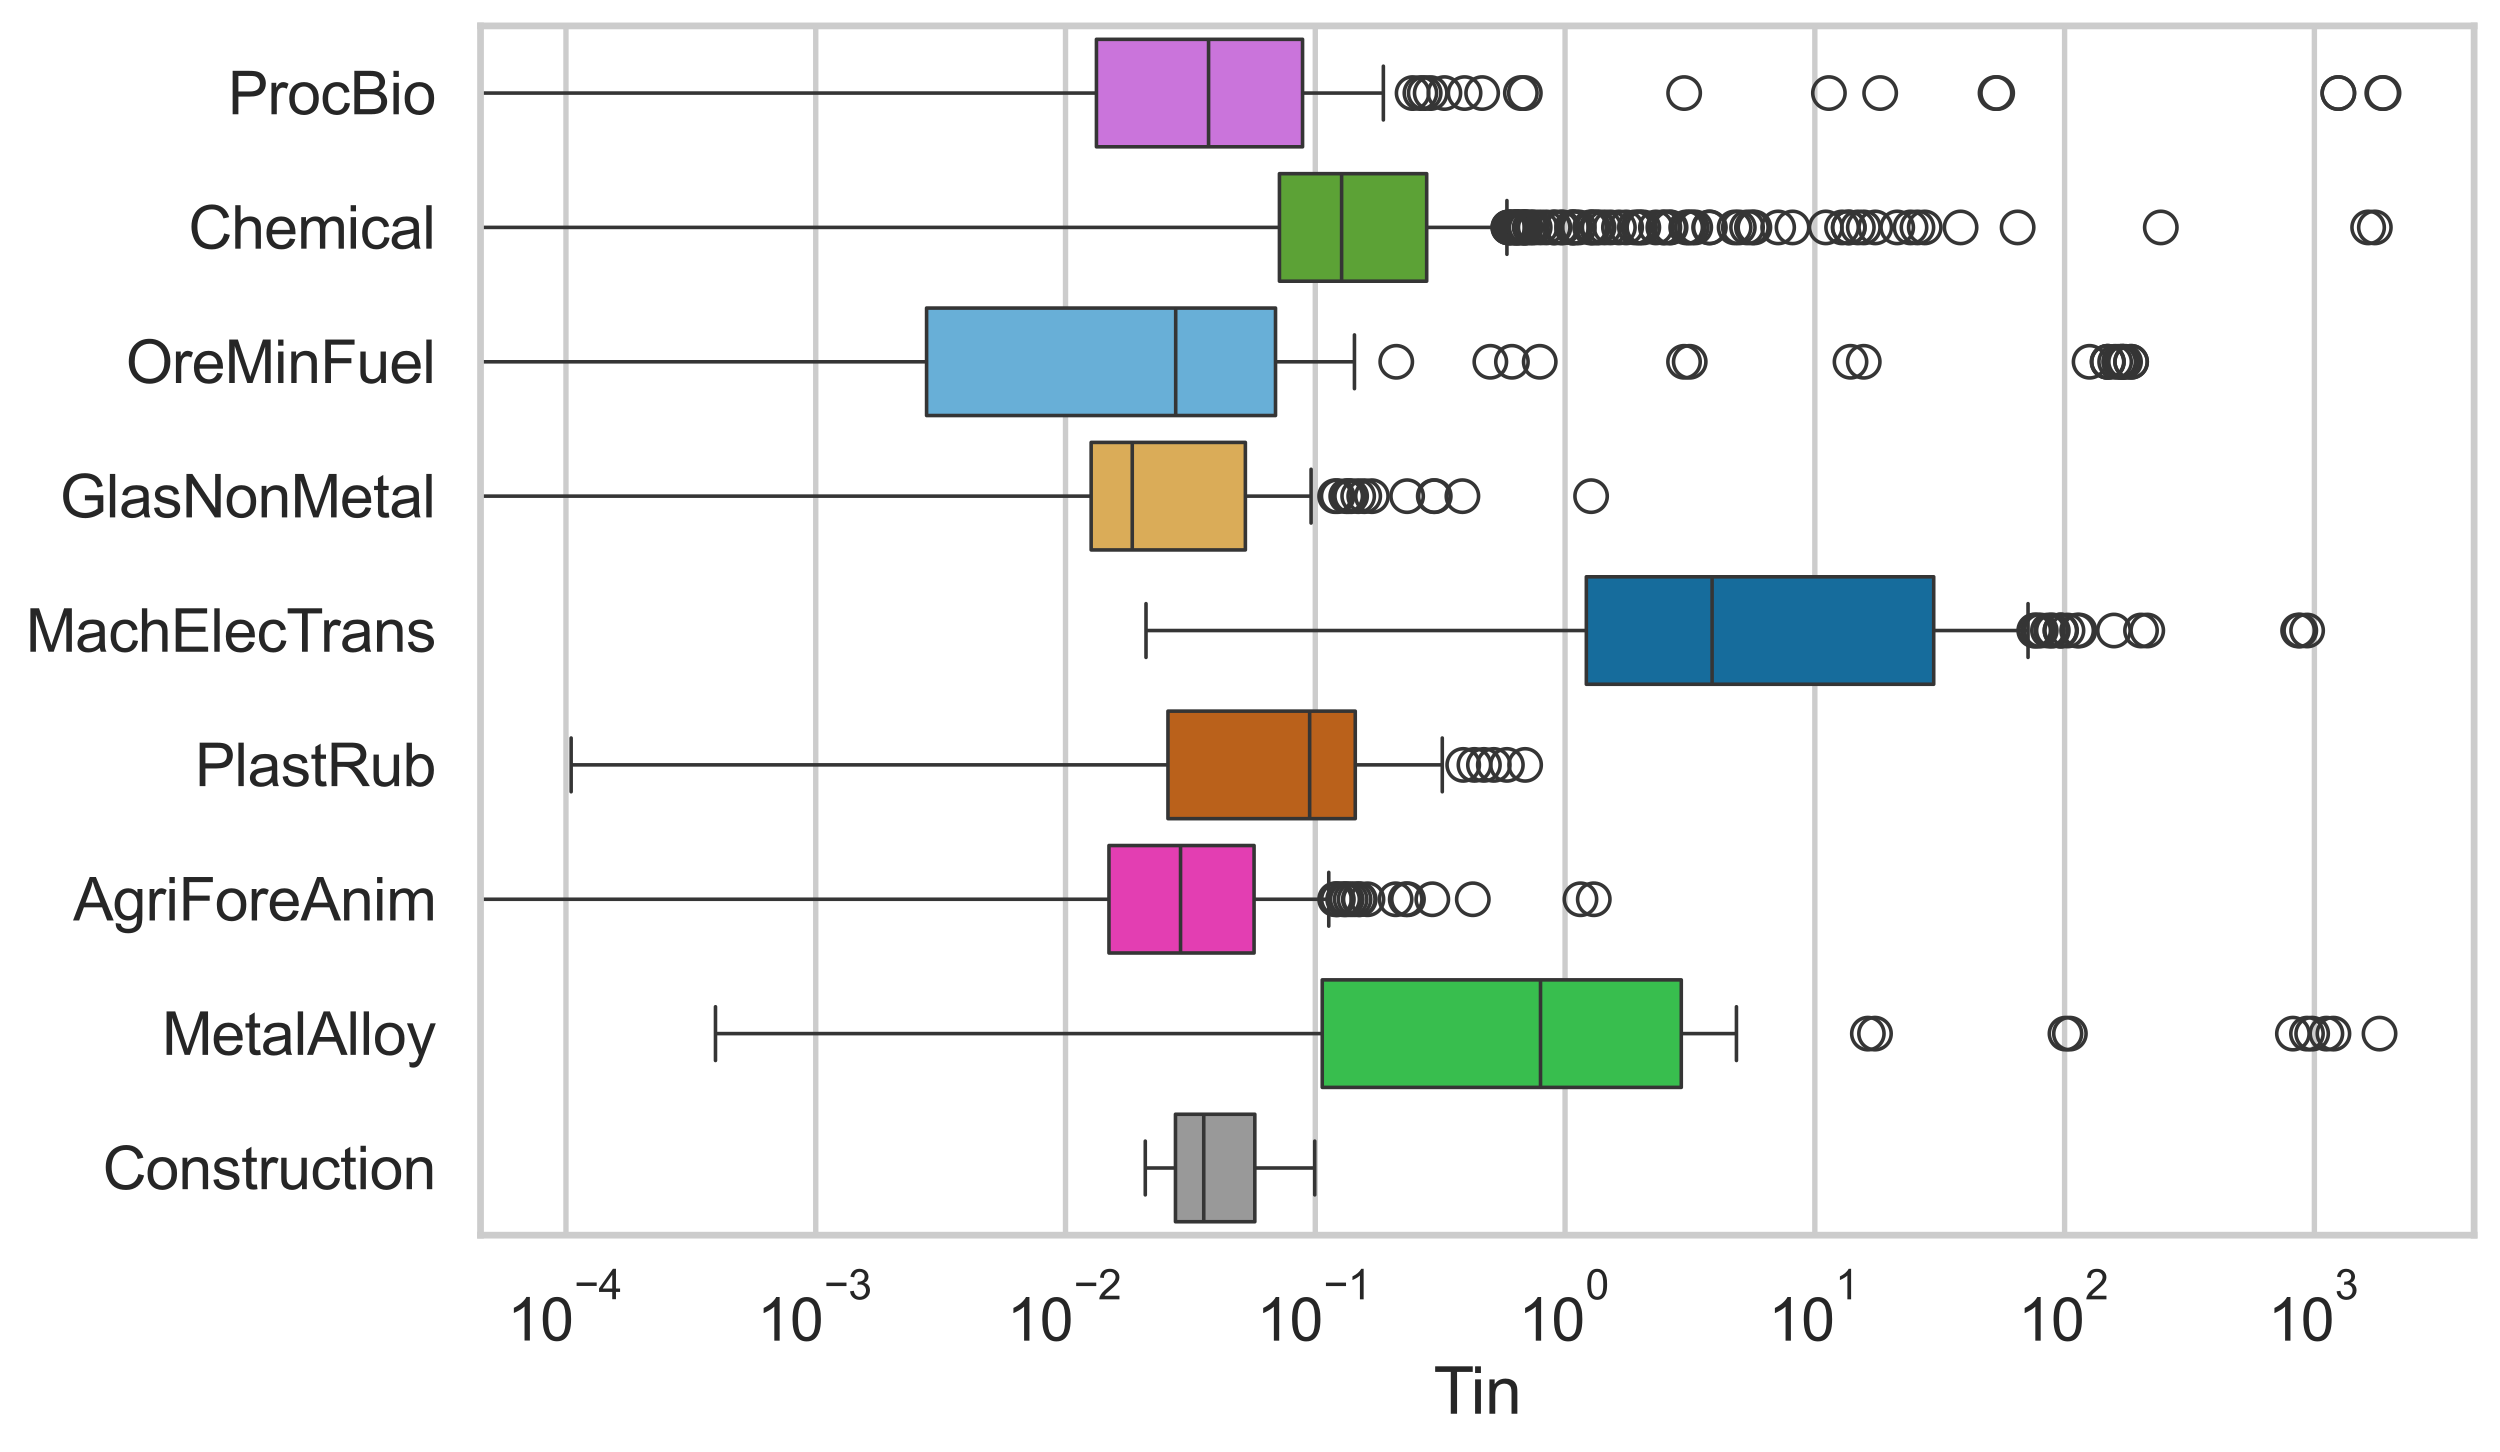 <?xml version="1.0" encoding="utf-8" standalone="no"?>
<!DOCTYPE svg PUBLIC "-//W3C//DTD SVG 1.1//EN"
  "http://www.w3.org/Graphics/SVG/1.1/DTD/svg11.dtd">
<svg xmlns:xlink="http://www.w3.org/1999/xlink" width="695.577pt" height="404.121pt" viewBox="0 0 695.577 404.121" xmlns="http://www.w3.org/2000/svg" version="1.1">
 <defs>
  <style type="text/css">*{stroke-linejoin: round; stroke-linecap: butt}</style>
 </defs>
 <g id="figure_1">
  <g id="patch_1">
   <path d="M 0 404.121 
L 695.577 404.121 
L 695.577 0 
L 0 0 
z
" style="fill: #ffffff"/>
  </g>
  <g id="axes_1">
   <g id="patch_2">
    <path d="M 133.697 343.665 
L 688.377 343.665 
L 688.377 7.2 
L 133.697 7.2 
z
" style="fill: #ffffff"/>
   </g>
   <g id="matplotlib.axis_1">
    <g id="xtick_1">
     <g id="line2d_1">
      <path d="M 157.468 343.665 
L 157.468 7.2 
" clip-path="url(#p7ad194fe7e)" style="fill: none; stroke: #cccccc; stroke-width: 1.5; stroke-linecap: round"/>
     </g>
     <g id="text_1">
      <!-- $\mathdefault{10^{-4}}$ -->
      <g style="fill: #262626" transform="translate(141.133 373.015) scale(0.165 -0.165)">
       <defs>
        <path id="ArialMT-31" d="M 2384 0 
L 1822 0 
L 1822 3584 
Q 1619 3391 1289 3197 
Q 959 3003 697 2906 
L 697 3450 
Q 1169 3672 1522 3987 
Q 1875 4303 2022 4600 
L 2384 4600 
L 2384 0 
z
" transform="scale(0.016)"/>
        <path id="ArialMT-30" d="M 266 2259 
Q 266 3072 433 3567 
Q 600 4063 929 4331 
Q 1259 4600 1759 4600 
Q 2128 4600 2406 4451 
Q 2684 4303 2865 4023 
Q 3047 3744 3150 3342 
Q 3253 2941 3253 2259 
Q 3253 1453 3087 958 
Q 2922 463 2592 192 
Q 2263 -78 1759 -78 
Q 1097 -78 719 397 
Q 266 969 266 2259 
z
M 844 2259 
Q 844 1131 1108 757 
Q 1372 384 1759 384 
Q 2147 384 2411 759 
Q 2675 1134 2675 2259 
Q 2675 3391 2411 3762 
Q 2147 4134 1753 4134 
Q 1366 4134 1134 3806 
Q 844 3388 844 2259 
z
" transform="scale(0.016)"/>
        <path id="ArialMT-2212" d="M 3381 1997 
L 356 1997 
L 356 2522 
L 3381 2522 
L 3381 1997 
z
" transform="scale(0.016)"/>
        <path id="ArialMT-34" d="M 2069 0 
L 2069 1097 
L 81 1097 
L 81 1613 
L 2172 4581 
L 2631 4581 
L 2631 1613 
L 3250 1613 
L 3250 1097 
L 2631 1097 
L 2631 0 
L 2069 0 
z
M 2069 1613 
L 2069 3678 
L 634 1613 
L 2069 1613 
z
" transform="scale(0.016)"/>
       </defs>
       <use xlink:href="#ArialMT-31" transform="translate(0 0.202)"/>
       <use xlink:href="#ArialMT-30" transform="translate(55.615 0.202)"/>
       <use xlink:href="#ArialMT-2212" transform="translate(112.973 69.895) scale(0.7)"/>
       <use xlink:href="#ArialMT-34" transform="translate(153.852 69.895) scale(0.7)"/>
      </g>
     </g>
    </g>
    <g id="xtick_2">
     <g id="line2d_2">
      <path d="M 226.963 343.665 
L 226.963 7.2 
" clip-path="url(#p7ad194fe7e)" style="fill: none; stroke: #cccccc; stroke-width: 1.5; stroke-linecap: round"/>
     </g>
     <g id="text_2">
      <!-- $\mathdefault{10^{-3}}$ -->
      <g style="fill: #262626" transform="translate(210.628 373.18) scale(0.165 -0.165)">
       <defs>
        <path id="ArialMT-33" d="M 269 1209 
L 831 1284 
Q 928 806 1161 595 
Q 1394 384 1728 384 
Q 2125 384 2398 659 
Q 2672 934 2672 1341 
Q 2672 1728 2419 1979 
Q 2166 2231 1775 2231 
Q 1616 2231 1378 2169 
L 1441 2663 
Q 1497 2656 1531 2656 
Q 1891 2656 2178 2843 
Q 2466 3031 2466 3422 
Q 2466 3731 2256 3934 
Q 2047 4138 1716 4138 
Q 1388 4138 1169 3931 
Q 950 3725 888 3313 
L 325 3413 
Q 428 3978 793 4289 
Q 1159 4600 1703 4600 
Q 2078 4600 2393 4439 
Q 2709 4278 2876 4000 
Q 3044 3722 3044 3409 
Q 3044 3113 2884 2869 
Q 2725 2625 2413 2481 
Q 2819 2388 3044 2092 
Q 3269 1797 3269 1353 
Q 3269 753 2831 336 
Q 2394 -81 1725 -81 
Q 1122 -81 723 278 
Q 325 638 269 1209 
z
" transform="scale(0.016)"/>
       </defs>
       <use xlink:href="#ArialMT-31" transform="translate(0 0.994)"/>
       <use xlink:href="#ArialMT-30" transform="translate(55.615 0.994)"/>
       <use xlink:href="#ArialMT-2212" transform="translate(112.973 70.688) scale(0.7)"/>
       <use xlink:href="#ArialMT-33" transform="translate(153.852 70.688) scale(0.7)"/>
      </g>
     </g>
    </g>
    <g id="xtick_3">
     <g id="line2d_3">
      <path d="M 296.458 343.665 
L 296.458 7.2 
" clip-path="url(#p7ad194fe7e)" style="fill: none; stroke: #cccccc; stroke-width: 1.5; stroke-linecap: round"/>
     </g>
     <g id="text_3">
      <!-- $\mathdefault{10^{-2}}$ -->
      <g style="fill: #262626" transform="translate(280.123 373.18) scale(0.165 -0.165)">
       <defs>
        <path id="ArialMT-32" d="M 3222 541 
L 3222 0 
L 194 0 
Q 188 203 259 391 
Q 375 700 629 1000 
Q 884 1300 1366 1694 
Q 2113 2306 2375 2664 
Q 2638 3022 2638 3341 
Q 2638 3675 2398 3904 
Q 2159 4134 1775 4134 
Q 1369 4134 1125 3890 
Q 881 3647 878 3216 
L 300 3275 
Q 359 3922 746 4261 
Q 1134 4600 1788 4600 
Q 2447 4600 2831 4234 
Q 3216 3869 3216 3328 
Q 3216 3053 3103 2787 
Q 2991 2522 2730 2228 
Q 2469 1934 1863 1422 
Q 1356 997 1212 845 
Q 1069 694 975 541 
L 3222 541 
z
" transform="scale(0.016)"/>
       </defs>
       <use xlink:href="#ArialMT-31" transform="translate(0 0.994)"/>
       <use xlink:href="#ArialMT-30" transform="translate(55.615 0.994)"/>
       <use xlink:href="#ArialMT-2212" transform="translate(112.973 70.688) scale(0.7)"/>
       <use xlink:href="#ArialMT-32" transform="translate(153.852 70.688) scale(0.7)"/>
      </g>
     </g>
    </g>
    <g id="xtick_4">
     <g id="line2d_4">
      <path d="M 365.952 343.665 
L 365.952 7.2 
" clip-path="url(#p7ad194fe7e)" style="fill: none; stroke: #cccccc; stroke-width: 1.5; stroke-linecap: round"/>
     </g>
     <g id="text_4">
      <!-- $\mathdefault{10^{-1}}$ -->
      <g style="fill: #262626" transform="translate(349.617 373.18) scale(0.165 -0.165)">
       <use xlink:href="#ArialMT-31" transform="translate(0 0.994)"/>
       <use xlink:href="#ArialMT-30" transform="translate(55.615 0.994)"/>
       <use xlink:href="#ArialMT-2212" transform="translate(112.973 70.688) scale(0.7)"/>
       <use xlink:href="#ArialMT-31" transform="translate(153.852 70.688) scale(0.7)"/>
      </g>
     </g>
    </g>
    <g id="xtick_5">
     <g id="line2d_5">
      <path d="M 435.447 343.665 
L 435.447 7.2 
" clip-path="url(#p7ad194fe7e)" style="fill: none; stroke: #cccccc; stroke-width: 1.5; stroke-linecap: round"/>
     </g>
     <g id="text_5">
      <!-- $\mathdefault{10^{0}}$ -->
      <g style="fill: #262626" transform="translate(422.494 373.18) scale(0.165 -0.165)">
       <use xlink:href="#ArialMT-31" transform="translate(0 0.994)"/>
       <use xlink:href="#ArialMT-30" transform="translate(55.615 0.994)"/>
       <use xlink:href="#ArialMT-30" transform="translate(112.973 70.688) scale(0.7)"/>
      </g>
     </g>
    </g>
    <g id="xtick_6">
     <g id="line2d_6">
      <path d="M 504.942 343.665 
L 504.942 7.2 
" clip-path="url(#p7ad194fe7e)" style="fill: none; stroke: #cccccc; stroke-width: 1.5; stroke-linecap: round"/>
     </g>
     <g id="text_6">
      <!-- $\mathdefault{10^{1}}$ -->
      <g style="fill: #262626" transform="translate(491.989 373.18) scale(0.165 -0.165)">
       <use xlink:href="#ArialMT-31" transform="translate(0 0.994)"/>
       <use xlink:href="#ArialMT-30" transform="translate(55.615 0.994)"/>
       <use xlink:href="#ArialMT-31" transform="translate(112.973 70.688) scale(0.7)"/>
      </g>
     </g>
    </g>
    <g id="xtick_7">
     <g id="line2d_7">
      <path d="M 574.436 343.665 
L 574.436 7.2 
" clip-path="url(#p7ad194fe7e)" style="fill: none; stroke: #cccccc; stroke-width: 1.5; stroke-linecap: round"/>
     </g>
     <g id="text_7">
      <!-- $\mathdefault{10^{2}}$ -->
      <g style="fill: #262626" transform="translate(561.484 373.18) scale(0.165 -0.165)">
       <use xlink:href="#ArialMT-31" transform="translate(0 0.994)"/>
       <use xlink:href="#ArialMT-30" transform="translate(55.615 0.994)"/>
       <use xlink:href="#ArialMT-32" transform="translate(112.973 70.688) scale(0.7)"/>
      </g>
     </g>
    </g>
    <g id="xtick_8">
     <g id="line2d_8">
      <path d="M 643.931 343.665 
L 643.931 7.2 
" clip-path="url(#p7ad194fe7e)" style="fill: none; stroke: #cccccc; stroke-width: 1.5; stroke-linecap: round"/>
     </g>
     <g id="text_8">
      <!-- $\mathdefault{10^{3}}$ -->
      <g style="fill: #262626" transform="translate(630.978 373.18) scale(0.165 -0.165)">
       <use xlink:href="#ArialMT-31" transform="translate(0 0.994)"/>
       <use xlink:href="#ArialMT-30" transform="translate(55.615 0.994)"/>
       <use xlink:href="#ArialMT-33" transform="translate(112.973 70.688) scale(0.7)"/>
      </g>
     </g>
    </g>
    <g id="xtick_9"/>
    <g id="xtick_10"/>
    <g id="xtick_11"/>
    <g id="xtick_12"/>
    <g id="xtick_13"/>
    <g id="xtick_14"/>
    <g id="xtick_15"/>
    <g id="xtick_16"/>
    <g id="xtick_17"/>
    <g id="xtick_18"/>
    <g id="xtick_19"/>
    <g id="xtick_20"/>
    <g id="xtick_21"/>
    <g id="xtick_22"/>
    <g id="xtick_23"/>
    <g id="xtick_24"/>
    <g id="xtick_25"/>
    <g id="xtick_26"/>
    <g id="xtick_27"/>
    <g id="xtick_28"/>
    <g id="xtick_29"/>
    <g id="xtick_30"/>
    <g id="xtick_31"/>
    <g id="xtick_32"/>
    <g id="xtick_33"/>
    <g id="xtick_34"/>
    <g id="xtick_35"/>
    <g id="xtick_36"/>
    <g id="xtick_37"/>
    <g id="xtick_38"/>
    <g id="xtick_39"/>
    <g id="xtick_40"/>
    <g id="xtick_41"/>
    <g id="xtick_42"/>
    <g id="xtick_43"/>
    <g id="xtick_44"/>
    <g id="xtick_45"/>
    <g id="xtick_46"/>
    <g id="xtick_47"/>
    <g id="xtick_48"/>
    <g id="xtick_49"/>
    <g id="xtick_50"/>
    <g id="xtick_51"/>
    <g id="xtick_52"/>
    <g id="xtick_53"/>
    <g id="xtick_54"/>
    <g id="xtick_55"/>
    <g id="xtick_56"/>
    <g id="xtick_57"/>
    <g id="xtick_58"/>
    <g id="xtick_59"/>
    <g id="xtick_60"/>
    <g id="xtick_61"/>
    <g id="xtick_62"/>
    <g id="xtick_63"/>
    <g id="xtick_64"/>
    <g id="xtick_65"/>
    <g id="xtick_66"/>
    <g id="xtick_67"/>
    <g id="xtick_68"/>
    <g id="xtick_69"/>
    <g id="xtick_70"/>
    <g id="xtick_71"/>
    <g id="xtick_72"/>
    <g id="text_9">
     <!-- Tin -->
     <g style="fill: #262626" transform="translate(398.873 393.344) scale(0.18 -0.18)">
      <defs>
       <path id="ArialMT-54" d="M 1659 0 
L 1659 4041 
L 150 4041 
L 150 4581 
L 3781 4581 
L 3781 4041 
L 2266 4041 
L 2266 0 
L 1659 0 
z
" transform="scale(0.016)"/>
       <path id="ArialMT-69" d="M 425 3934 
L 425 4581 
L 988 4581 
L 988 3934 
L 425 3934 
z
M 425 0 
L 425 3319 
L 988 3319 
L 988 0 
L 425 0 
z
" transform="scale(0.016)"/>
       <path id="ArialMT-6e" d="M 422 0 
L 422 3319 
L 928 3319 
L 928 2847 
Q 1294 3394 1984 3394 
Q 2284 3394 2536 3286 
Q 2788 3178 2913 3003 
Q 3038 2828 3088 2588 
Q 3119 2431 3119 2041 
L 3119 0 
L 2556 0 
L 2556 2019 
Q 2556 2363 2490 2533 
Q 2425 2703 2258 2804 
Q 2091 2906 1866 2906 
Q 1506 2906 1245 2678 
Q 984 2450 984 1813 
L 984 0 
L 422 0 
z
" transform="scale(0.016)"/>
      </defs>
      <use xlink:href="#ArialMT-54"/>
      <use xlink:href="#ArialMT-69" transform="translate(57.334 0)"/>
      <use xlink:href="#ArialMT-6e" transform="translate(79.551 0)"/>
     </g>
    </g>
   </g>
   <g id="matplotlib.axis_2">
    <g id="ytick_1">
     <g id="text_10">
      <!-- ProcBio -->
      <g style="fill: #262626" transform="translate(63.424 31.798) scale(0.165 -0.165)">
       <defs>
        <path id="ArialMT-50" d="M 494 0 
L 494 4581 
L 2222 4581 
Q 2678 4581 2919 4538 
Q 3256 4481 3484 4323 
Q 3713 4166 3852 3881 
Q 3991 3597 3991 3256 
Q 3991 2672 3619 2267 
Q 3247 1863 2275 1863 
L 1100 1863 
L 1100 0 
L 494 0 
z
M 1100 2403 
L 2284 2403 
Q 2872 2403 3119 2622 
Q 3366 2841 3366 3238 
Q 3366 3525 3220 3729 
Q 3075 3934 2838 4000 
Q 2684 4041 2272 4041 
L 1100 4041 
L 1100 2403 
z
" transform="scale(0.016)"/>
        <path id="ArialMT-72" d="M 416 0 
L 416 3319 
L 922 3319 
L 922 2816 
Q 1116 3169 1280 3281 
Q 1444 3394 1641 3394 
Q 1925 3394 2219 3213 
L 2025 2691 
Q 1819 2813 1613 2813 
Q 1428 2813 1281 2702 
Q 1134 2591 1072 2394 
Q 978 2094 978 1738 
L 978 0 
L 416 0 
z
" transform="scale(0.016)"/>
        <path id="ArialMT-6f" d="M 213 1659 
Q 213 2581 725 3025 
Q 1153 3394 1769 3394 
Q 2453 3394 2887 2945 
Q 3322 2497 3322 1706 
Q 3322 1066 3130 698 
Q 2938 331 2570 128 
Q 2203 -75 1769 -75 
Q 1072 -75 642 372 
Q 213 819 213 1659 
z
M 791 1659 
Q 791 1022 1069 705 
Q 1347 388 1769 388 
Q 2188 388 2466 706 
Q 2744 1025 2744 1678 
Q 2744 2294 2464 2611 
Q 2184 2928 1769 2928 
Q 1347 2928 1069 2612 
Q 791 2297 791 1659 
z
" transform="scale(0.016)"/>
        <path id="ArialMT-63" d="M 2588 1216 
L 3141 1144 
Q 3050 572 2676 248 
Q 2303 -75 1759 -75 
Q 1078 -75 664 370 
Q 250 816 250 1647 
Q 250 2184 428 2587 
Q 606 2991 970 3192 
Q 1334 3394 1763 3394 
Q 2303 3394 2647 3120 
Q 2991 2847 3088 2344 
L 2541 2259 
Q 2463 2594 2264 2762 
Q 2066 2931 1784 2931 
Q 1359 2931 1093 2626 
Q 828 2322 828 1663 
Q 828 994 1084 691 
Q 1341 388 1753 388 
Q 2084 388 2306 591 
Q 2528 794 2588 1216 
z
" transform="scale(0.016)"/>
        <path id="ArialMT-42" d="M 469 0 
L 469 4581 
L 2188 4581 
Q 2713 4581 3030 4442 
Q 3347 4303 3526 4014 
Q 3706 3725 3706 3409 
Q 3706 3116 3547 2856 
Q 3388 2597 3066 2438 
Q 3481 2316 3704 2022 
Q 3928 1728 3928 1328 
Q 3928 1006 3792 729 
Q 3656 453 3456 303 
Q 3256 153 2954 76 
Q 2653 0 2216 0 
L 469 0 
z
M 1075 2656 
L 2066 2656 
Q 2469 2656 2644 2709 
Q 2875 2778 2992 2937 
Q 3109 3097 3109 3338 
Q 3109 3566 3000 3739 
Q 2891 3913 2687 3977 
Q 2484 4041 1991 4041 
L 1075 4041 
L 1075 2656 
z
M 1075 541 
L 2216 541 
Q 2509 541 2628 563 
Q 2838 600 2978 687 
Q 3119 775 3209 942 
Q 3300 1109 3300 1328 
Q 3300 1584 3169 1773 
Q 3038 1963 2805 2039 
Q 2572 2116 2134 2116 
L 1075 2116 
L 1075 541 
z
" transform="scale(0.016)"/>
       </defs>
       <use xlink:href="#ArialMT-50"/>
       <use xlink:href="#ArialMT-72" transform="translate(66.699 0)"/>
       <use xlink:href="#ArialMT-6f" transform="translate(100 0)"/>
       <use xlink:href="#ArialMT-63" transform="translate(155.615 0)"/>
       <use xlink:href="#ArialMT-42" transform="translate(205.615 0)"/>
       <use xlink:href="#ArialMT-69" transform="translate(272.314 0)"/>
       <use xlink:href="#ArialMT-6f" transform="translate(294.531 0)"/>
      </g>
     </g>
    </g>
    <g id="ytick_2">
     <g id="text_11">
      <!-- Chemical -->
      <g style="fill: #262626" transform="translate(52.428 69.183) scale(0.165 -0.165)">
       <defs>
        <path id="ArialMT-43" d="M 3763 1606 
L 4369 1453 
Q 4178 706 3683 314 
Q 3188 -78 2472 -78 
Q 1731 -78 1267 223 
Q 803 525 561 1097 
Q 319 1669 319 2325 
Q 319 3041 592 3573 
Q 866 4106 1370 4382 
Q 1875 4659 2481 4659 
Q 3169 4659 3637 4309 
Q 4106 3959 4291 3325 
L 3694 3184 
Q 3534 3684 3231 3912 
Q 2928 4141 2469 4141 
Q 1941 4141 1586 3887 
Q 1231 3634 1087 3207 
Q 944 2781 944 2328 
Q 944 1744 1114 1308 
Q 1284 872 1643 656 
Q 2003 441 2422 441 
Q 2931 441 3284 734 
Q 3638 1028 3763 1606 
z
" transform="scale(0.016)"/>
        <path id="ArialMT-68" d="M 422 0 
L 422 4581 
L 984 4581 
L 984 2938 
Q 1378 3394 1978 3394 
Q 2347 3394 2619 3248 
Q 2891 3103 3008 2847 
Q 3125 2591 3125 2103 
L 3125 0 
L 2563 0 
L 2563 2103 
Q 2563 2525 2380 2717 
Q 2197 2909 1863 2909 
Q 1613 2909 1392 2779 
Q 1172 2650 1078 2428 
Q 984 2206 984 1816 
L 984 0 
L 422 0 
z
" transform="scale(0.016)"/>
        <path id="ArialMT-65" d="M 2694 1069 
L 3275 997 
Q 3138 488 2766 206 
Q 2394 -75 1816 -75 
Q 1088 -75 661 373 
Q 234 822 234 1631 
Q 234 2469 665 2931 
Q 1097 3394 1784 3394 
Q 2450 3394 2872 2941 
Q 3294 2488 3294 1666 
Q 3294 1616 3291 1516 
L 816 1516 
Q 847 969 1125 678 
Q 1403 388 1819 388 
Q 2128 388 2347 550 
Q 2566 713 2694 1069 
z
M 847 1978 
L 2700 1978 
Q 2663 2397 2488 2606 
Q 2219 2931 1791 2931 
Q 1403 2931 1139 2672 
Q 875 2413 847 1978 
z
" transform="scale(0.016)"/>
        <path id="ArialMT-6d" d="M 422 0 
L 422 3319 
L 925 3319 
L 925 2853 
Q 1081 3097 1340 3245 
Q 1600 3394 1931 3394 
Q 2300 3394 2536 3241 
Q 2772 3088 2869 2813 
Q 3263 3394 3894 3394 
Q 4388 3394 4653 3120 
Q 4919 2847 4919 2278 
L 4919 0 
L 4359 0 
L 4359 2091 
Q 4359 2428 4304 2576 
Q 4250 2725 4106 2815 
Q 3963 2906 3769 2906 
Q 3419 2906 3187 2673 
Q 2956 2441 2956 1928 
L 2956 0 
L 2394 0 
L 2394 2156 
Q 2394 2531 2256 2718 
Q 2119 2906 1806 2906 
Q 1569 2906 1367 2781 
Q 1166 2656 1075 2415 
Q 984 2175 984 1722 
L 984 0 
L 422 0 
z
" transform="scale(0.016)"/>
        <path id="ArialMT-61" d="M 2588 409 
Q 2275 144 1986 34 
Q 1697 -75 1366 -75 
Q 819 -75 525 192 
Q 231 459 231 875 
Q 231 1119 342 1320 
Q 453 1522 633 1644 
Q 813 1766 1038 1828 
Q 1203 1872 1538 1913 
Q 2219 1994 2541 2106 
Q 2544 2222 2544 2253 
Q 2544 2597 2384 2738 
Q 2169 2928 1744 2928 
Q 1347 2928 1158 2789 
Q 969 2650 878 2297 
L 328 2372 
Q 403 2725 575 2942 
Q 747 3159 1072 3276 
Q 1397 3394 1825 3394 
Q 2250 3394 2515 3294 
Q 2781 3194 2906 3042 
Q 3031 2891 3081 2659 
Q 3109 2516 3109 2141 
L 3109 1391 
Q 3109 606 3145 398 
Q 3181 191 3288 0 
L 2700 0 
Q 2613 175 2588 409 
z
M 2541 1666 
Q 2234 1541 1622 1453 
Q 1275 1403 1131 1340 
Q 988 1278 909 1158 
Q 831 1038 831 891 
Q 831 666 1001 516 
Q 1172 366 1500 366 
Q 1825 366 2078 508 
Q 2331 650 2450 897 
Q 2541 1088 2541 1459 
L 2541 1666 
z
" transform="scale(0.016)"/>
        <path id="ArialMT-6c" d="M 409 0 
L 409 4581 
L 972 4581 
L 972 0 
L 409 0 
z
" transform="scale(0.016)"/>
       </defs>
       <use xlink:href="#ArialMT-43"/>
       <use xlink:href="#ArialMT-68" transform="translate(72.217 0)"/>
       <use xlink:href="#ArialMT-65" transform="translate(127.832 0)"/>
       <use xlink:href="#ArialMT-6d" transform="translate(183.447 0)"/>
       <use xlink:href="#ArialMT-69" transform="translate(266.748 0)"/>
       <use xlink:href="#ArialMT-63" transform="translate(288.965 0)"/>
       <use xlink:href="#ArialMT-61" transform="translate(338.965 0)"/>
       <use xlink:href="#ArialMT-6c" transform="translate(394.58 0)"/>
      </g>
     </g>
    </g>
    <g id="ytick_3">
     <g id="text_12">
      <!-- OreMinFuel -->
      <g style="fill: #262626" transform="translate(35.013 106.568) scale(0.165 -0.165)">
       <defs>
        <path id="ArialMT-4f" d="M 309 2231 
Q 309 3372 921 4017 
Q 1534 4663 2503 4663 
Q 3138 4663 3647 4359 
Q 4156 4056 4423 3514 
Q 4691 2972 4691 2284 
Q 4691 1588 4409 1038 
Q 4128 488 3612 205 
Q 3097 -78 2500 -78 
Q 1853 -78 1343 234 
Q 834 547 571 1087 
Q 309 1628 309 2231 
z
M 934 2222 
Q 934 1394 1379 917 
Q 1825 441 2497 441 
Q 3181 441 3623 922 
Q 4066 1403 4066 2288 
Q 4066 2847 3877 3264 
Q 3688 3681 3323 3911 
Q 2959 4141 2506 4141 
Q 1863 4141 1398 3698 
Q 934 3256 934 2222 
z
" transform="scale(0.016)"/>
        <path id="ArialMT-4d" d="M 475 0 
L 475 4581 
L 1388 4581 
L 2472 1338 
Q 2622 884 2691 659 
Q 2769 909 2934 1394 
L 4031 4581 
L 4847 4581 
L 4847 0 
L 4263 0 
L 4263 3834 
L 2931 0 
L 2384 0 
L 1059 3900 
L 1059 0 
L 475 0 
z
" transform="scale(0.016)"/>
        <path id="ArialMT-46" d="M 525 0 
L 525 4581 
L 3616 4581 
L 3616 4041 
L 1131 4041 
L 1131 2622 
L 3281 2622 
L 3281 2081 
L 1131 2081 
L 1131 0 
L 525 0 
z
" transform="scale(0.016)"/>
        <path id="ArialMT-75" d="M 2597 0 
L 2597 488 
Q 2209 -75 1544 -75 
Q 1250 -75 995 37 
Q 741 150 617 320 
Q 494 491 444 738 
Q 409 903 409 1263 
L 409 3319 
L 972 3319 
L 972 1478 
Q 972 1038 1006 884 
Q 1059 663 1231 536 
Q 1403 409 1656 409 
Q 1909 409 2131 539 
Q 2353 669 2445 892 
Q 2538 1116 2538 1541 
L 2538 3319 
L 3100 3319 
L 3100 0 
L 2597 0 
z
" transform="scale(0.016)"/>
       </defs>
       <use xlink:href="#ArialMT-4f"/>
       <use xlink:href="#ArialMT-72" transform="translate(77.783 0)"/>
       <use xlink:href="#ArialMT-65" transform="translate(111.084 0)"/>
       <use xlink:href="#ArialMT-4d" transform="translate(166.699 0)"/>
       <use xlink:href="#ArialMT-69" transform="translate(250 0)"/>
       <use xlink:href="#ArialMT-6e" transform="translate(272.217 0)"/>
       <use xlink:href="#ArialMT-46" transform="translate(327.832 0)"/>
       <use xlink:href="#ArialMT-75" transform="translate(388.916 0)"/>
       <use xlink:href="#ArialMT-65" transform="translate(444.531 0)"/>
       <use xlink:href="#ArialMT-6c" transform="translate(500.146 0)"/>
      </g>
     </g>
    </g>
    <g id="ytick_4">
     <g id="text_13">
      <!-- GlasNonMetal -->
      <g style="fill: #262626" transform="translate(16.659 143.953) scale(0.165 -0.165)">
       <defs>
        <path id="ArialMT-47" d="M 2638 1797 
L 2638 2334 
L 4578 2338 
L 4578 638 
Q 4131 281 3656 101 
Q 3181 -78 2681 -78 
Q 2006 -78 1454 211 
Q 903 500 622 1047 
Q 341 1594 341 2269 
Q 341 2938 620 3517 
Q 900 4097 1425 4378 
Q 1950 4659 2634 4659 
Q 3131 4659 3532 4498 
Q 3934 4338 4162 4050 
Q 4391 3763 4509 3300 
L 3963 3150 
Q 3859 3500 3706 3700 
Q 3553 3900 3268 4020 
Q 2984 4141 2638 4141 
Q 2222 4141 1919 4014 
Q 1616 3888 1430 3681 
Q 1244 3475 1141 3228 
Q 966 2803 966 2306 
Q 966 1694 1177 1281 
Q 1388 869 1791 669 
Q 2194 469 2647 469 
Q 3041 469 3416 620 
Q 3791 772 3984 944 
L 3984 1797 
L 2638 1797 
z
" transform="scale(0.016)"/>
        <path id="ArialMT-73" d="M 197 991 
L 753 1078 
Q 800 744 1014 566 
Q 1228 388 1613 388 
Q 2000 388 2187 545 
Q 2375 703 2375 916 
Q 2375 1106 2209 1216 
Q 2094 1291 1634 1406 
Q 1016 1563 777 1677 
Q 538 1791 414 1992 
Q 291 2194 291 2438 
Q 291 2659 392 2848 
Q 494 3038 669 3163 
Q 800 3259 1026 3326 
Q 1253 3394 1513 3394 
Q 1903 3394 2198 3281 
Q 2494 3169 2634 2976 
Q 2775 2784 2828 2463 
L 2278 2388 
Q 2241 2644 2061 2787 
Q 1881 2931 1553 2931 
Q 1166 2931 1000 2803 
Q 834 2675 834 2503 
Q 834 2394 903 2306 
Q 972 2216 1119 2156 
Q 1203 2125 1616 2013 
Q 2213 1853 2448 1751 
Q 2684 1650 2818 1456 
Q 2953 1263 2953 975 
Q 2953 694 2789 445 
Q 2625 197 2315 61 
Q 2006 -75 1616 -75 
Q 969 -75 630 194 
Q 291 463 197 991 
z
" transform="scale(0.016)"/>
        <path id="ArialMT-4e" d="M 488 0 
L 488 4581 
L 1109 4581 
L 3516 984 
L 3516 4581 
L 4097 4581 
L 4097 0 
L 3475 0 
L 1069 3600 
L 1069 0 
L 488 0 
z
" transform="scale(0.016)"/>
        <path id="ArialMT-74" d="M 1650 503 
L 1731 6 
Q 1494 -44 1306 -44 
Q 1000 -44 831 53 
Q 663 150 594 308 
Q 525 466 525 972 
L 525 2881 
L 113 2881 
L 113 3319 
L 525 3319 
L 525 4141 
L 1084 4478 
L 1084 3319 
L 1650 3319 
L 1650 2881 
L 1084 2881 
L 1084 941 
Q 1084 700 1114 631 
Q 1144 563 1211 522 
Q 1278 481 1403 481 
Q 1497 481 1650 503 
z
" transform="scale(0.016)"/>
       </defs>
       <use xlink:href="#ArialMT-47"/>
       <use xlink:href="#ArialMT-6c" transform="translate(77.783 0)"/>
       <use xlink:href="#ArialMT-61" transform="translate(100 0)"/>
       <use xlink:href="#ArialMT-73" transform="translate(155.615 0)"/>
       <use xlink:href="#ArialMT-4e" transform="translate(205.615 0)"/>
       <use xlink:href="#ArialMT-6f" transform="translate(277.832 0)"/>
       <use xlink:href="#ArialMT-6e" transform="translate(333.447 0)"/>
       <use xlink:href="#ArialMT-4d" transform="translate(389.062 0)"/>
       <use xlink:href="#ArialMT-65" transform="translate(472.363 0)"/>
       <use xlink:href="#ArialMT-74" transform="translate(527.979 0)"/>
       <use xlink:href="#ArialMT-61" transform="translate(555.762 0)"/>
       <use xlink:href="#ArialMT-6c" transform="translate(611.377 0)"/>
      </g>
     </g>
    </g>
    <g id="ytick_5">
     <g id="text_14">
      <!-- MachElecTrans -->
      <g style="fill: #262626" transform="translate(7.2 181.337) scale(0.165 -0.165)">
       <defs>
        <path id="ArialMT-45" d="M 506 0 
L 506 4581 
L 3819 4581 
L 3819 4041 
L 1113 4041 
L 1113 2638 
L 3647 2638 
L 3647 2100 
L 1113 2100 
L 1113 541 
L 3925 541 
L 3925 0 
L 506 0 
z
" transform="scale(0.016)"/>
       </defs>
       <use xlink:href="#ArialMT-4d"/>
       <use xlink:href="#ArialMT-61" transform="translate(83.301 0)"/>
       <use xlink:href="#ArialMT-63" transform="translate(138.916 0)"/>
       <use xlink:href="#ArialMT-68" transform="translate(188.916 0)"/>
       <use xlink:href="#ArialMT-45" transform="translate(244.531 0)"/>
       <use xlink:href="#ArialMT-6c" transform="translate(311.23 0)"/>
       <use xlink:href="#ArialMT-65" transform="translate(333.447 0)"/>
       <use xlink:href="#ArialMT-63" transform="translate(389.062 0)"/>
       <use xlink:href="#ArialMT-54" transform="translate(439.062 0)"/>
       <use xlink:href="#ArialMT-72" transform="translate(496.396 0)"/>
       <use xlink:href="#ArialMT-61" transform="translate(529.697 0)"/>
       <use xlink:href="#ArialMT-6e" transform="translate(585.312 0)"/>
       <use xlink:href="#ArialMT-73" transform="translate(640.928 0)"/>
      </g>
     </g>
    </g>
    <g id="ytick_6">
     <g id="text_15">
      <!-- PlastRub -->
      <g style="fill: #262626" transform="translate(54.248 218.722) scale(0.165 -0.165)">
       <defs>
        <path id="ArialMT-52" d="M 503 0 
L 503 4581 
L 2534 4581 
Q 3147 4581 3465 4457 
Q 3784 4334 3975 4021 
Q 4166 3709 4166 3331 
Q 4166 2844 3850 2509 
Q 3534 2175 2875 2084 
Q 3116 1969 3241 1856 
Q 3506 1613 3744 1247 
L 4541 0 
L 3778 0 
L 3172 953 
Q 2906 1366 2734 1584 
Q 2563 1803 2427 1890 
Q 2291 1978 2150 2013 
Q 2047 2034 1813 2034 
L 1109 2034 
L 1109 0 
L 503 0 
z
M 1109 2559 
L 2413 2559 
Q 2828 2559 3062 2645 
Q 3297 2731 3419 2920 
Q 3541 3109 3541 3331 
Q 3541 3656 3305 3865 
Q 3069 4075 2559 4075 
L 1109 4075 
L 1109 2559 
z
" transform="scale(0.016)"/>
        <path id="ArialMT-62" d="M 941 0 
L 419 0 
L 419 4581 
L 981 4581 
L 981 2947 
Q 1338 3394 1891 3394 
Q 2197 3394 2470 3270 
Q 2744 3147 2920 2923 
Q 3097 2700 3197 2384 
Q 3297 2069 3297 1709 
Q 3297 856 2875 390 
Q 2453 -75 1863 -75 
Q 1275 -75 941 416 
L 941 0 
z
M 934 1684 
Q 934 1088 1097 822 
Q 1363 388 1816 388 
Q 2184 388 2453 708 
Q 2722 1028 2722 1663 
Q 2722 2313 2464 2622 
Q 2206 2931 1841 2931 
Q 1472 2931 1203 2611 
Q 934 2291 934 1684 
z
" transform="scale(0.016)"/>
       </defs>
       <use xlink:href="#ArialMT-50"/>
       <use xlink:href="#ArialMT-6c" transform="translate(66.699 0)"/>
       <use xlink:href="#ArialMT-61" transform="translate(88.916 0)"/>
       <use xlink:href="#ArialMT-73" transform="translate(144.531 0)"/>
       <use xlink:href="#ArialMT-74" transform="translate(194.531 0)"/>
       <use xlink:href="#ArialMT-52" transform="translate(222.314 0)"/>
       <use xlink:href="#ArialMT-75" transform="translate(294.531 0)"/>
       <use xlink:href="#ArialMT-62" transform="translate(350.146 0)"/>
      </g>
     </g>
    </g>
    <g id="ytick_7">
     <g id="text_16">
      <!-- AgriForeAnim -->
      <g style="fill: #262626" transform="translate(20.341 256.107) scale(0.165 -0.165)">
       <defs>
        <path id="ArialMT-41" d="M -9 0 
L 1750 4581 
L 2403 4581 
L 4278 0 
L 3588 0 
L 3053 1388 
L 1138 1388 
L 634 0 
L -9 0 
z
M 1313 1881 
L 2866 1881 
L 2388 3150 
Q 2169 3728 2063 4100 
Q 1975 3659 1816 3225 
L 1313 1881 
z
" transform="scale(0.016)"/>
        <path id="ArialMT-67" d="M 319 -275 
L 866 -356 
Q 900 -609 1056 -725 
Q 1266 -881 1628 -881 
Q 2019 -881 2231 -725 
Q 2444 -569 2519 -288 
Q 2563 -116 2559 434 
Q 2191 0 1641 0 
Q 956 0 581 494 
Q 206 988 206 1678 
Q 206 2153 378 2554 
Q 550 2956 876 3175 
Q 1203 3394 1644 3394 
Q 2231 3394 2613 2919 
L 2613 3319 
L 3131 3319 
L 3131 450 
Q 3131 -325 2973 -648 
Q 2816 -972 2473 -1159 
Q 2131 -1347 1631 -1347 
Q 1038 -1347 672 -1080 
Q 306 -813 319 -275 
z
M 784 1719 
Q 784 1066 1043 766 
Q 1303 466 1694 466 
Q 2081 466 2343 764 
Q 2606 1063 2606 1700 
Q 2606 2309 2336 2618 
Q 2066 2928 1684 2928 
Q 1309 2928 1046 2623 
Q 784 2319 784 1719 
z
" transform="scale(0.016)"/>
       </defs>
       <use xlink:href="#ArialMT-41"/>
       <use xlink:href="#ArialMT-67" transform="translate(66.699 0)"/>
       <use xlink:href="#ArialMT-72" transform="translate(122.314 0)"/>
       <use xlink:href="#ArialMT-69" transform="translate(155.615 0)"/>
       <use xlink:href="#ArialMT-46" transform="translate(177.832 0)"/>
       <use xlink:href="#ArialMT-6f" transform="translate(238.916 0)"/>
       <use xlink:href="#ArialMT-72" transform="translate(294.531 0)"/>
       <use xlink:href="#ArialMT-65" transform="translate(327.832 0)"/>
       <use xlink:href="#ArialMT-41" transform="translate(383.447 0)"/>
       <use xlink:href="#ArialMT-6e" transform="translate(450.146 0)"/>
       <use xlink:href="#ArialMT-69" transform="translate(505.762 0)"/>
       <use xlink:href="#ArialMT-6d" transform="translate(527.979 0)"/>
      </g>
     </g>
    </g>
    <g id="ytick_8">
     <g id="text_17">
      <!-- MetalAlloy -->
      <g style="fill: #262626" transform="translate(45.088 293.492) scale(0.165 -0.165)">
       <defs>
        <path id="ArialMT-79" d="M 397 -1278 
L 334 -750 
Q 519 -800 656 -800 
Q 844 -800 956 -737 
Q 1069 -675 1141 -563 
Q 1194 -478 1313 -144 
Q 1328 -97 1363 -6 
L 103 3319 
L 709 3319 
L 1400 1397 
Q 1534 1031 1641 628 
Q 1738 1016 1872 1384 
L 2581 3319 
L 3144 3319 
L 1881 -56 
Q 1678 -603 1566 -809 
Q 1416 -1088 1222 -1217 
Q 1028 -1347 759 -1347 
Q 597 -1347 397 -1278 
z
" transform="scale(0.016)"/>
       </defs>
       <use xlink:href="#ArialMT-4d"/>
       <use xlink:href="#ArialMT-65" transform="translate(83.301 0)"/>
       <use xlink:href="#ArialMT-74" transform="translate(138.916 0)"/>
       <use xlink:href="#ArialMT-61" transform="translate(166.699 0)"/>
       <use xlink:href="#ArialMT-6c" transform="translate(222.314 0)"/>
       <use xlink:href="#ArialMT-41" transform="translate(244.531 0)"/>
       <use xlink:href="#ArialMT-6c" transform="translate(311.23 0)"/>
       <use xlink:href="#ArialMT-6c" transform="translate(333.447 0)"/>
       <use xlink:href="#ArialMT-6f" transform="translate(355.664 0)"/>
       <use xlink:href="#ArialMT-79" transform="translate(411.279 0)"/>
      </g>
     </g>
    </g>
    <g id="ytick_9">
     <g id="text_18">
      <!-- Construction -->
      <g style="fill: #262626" transform="translate(28.575 330.877) scale(0.165 -0.165)">
       <use xlink:href="#ArialMT-43"/>
       <use xlink:href="#ArialMT-6f" transform="translate(72.217 0)"/>
       <use xlink:href="#ArialMT-6e" transform="translate(127.832 0)"/>
       <use xlink:href="#ArialMT-73" transform="translate(183.447 0)"/>
       <use xlink:href="#ArialMT-74" transform="translate(233.447 0)"/>
       <use xlink:href="#ArialMT-72" transform="translate(261.23 0)"/>
       <use xlink:href="#ArialMT-75" transform="translate(294.531 0)"/>
       <use xlink:href="#ArialMT-63" transform="translate(350.146 0)"/>
       <use xlink:href="#ArialMT-74" transform="translate(400.146 0)"/>
       <use xlink:href="#ArialMT-69" transform="translate(427.93 0)"/>
       <use xlink:href="#ArialMT-6f" transform="translate(450.146 0)"/>
       <use xlink:href="#ArialMT-6e" transform="translate(505.762 0)"/>
      </g>
     </g>
    </g>
   </g>
   <g id="patch_3">
    <path d="M 305.064 10.938 
L 305.064 40.846 
L 362.41 40.846 
L 362.41 10.938 
L 305.064 10.938 
z
" clip-path="url(#p7ad194fe7e)" style="fill: #ca74db; stroke: #353535; stroke-linejoin: miter"/>
   </g>
   <g id="line2d_9">
    <path d="M 305.064 25.892 
L -1 25.892 
" clip-path="url(#p7ad194fe7e)" style="fill: none; stroke: #353535"/>
   </g>
   <g id="line2d_10">
    <path d="M 362.41 25.892 
L 384.893 25.892 
" clip-path="url(#p7ad194fe7e)" style="fill: none; stroke: #353535"/>
   </g>
   <g id="line2d_11">
    <path clip-path="url(#p7ad194fe7e)" style="fill: none; stroke: #353535; stroke-linecap: round"/>
   </g>
   <g id="line2d_12">
    <path d="M 384.893 18.415 
L 384.893 33.369 
" clip-path="url(#p7ad194fe7e)" style="fill: none; stroke: #353535; stroke-linecap: round"/>
   </g>
   <g id="line2d_13">
    <defs>
     <path id="m0f0cb69106" d="M 0 4.5 
C 1.193 4.5 2.338 4.026 3.182 3.182 
C 4.026 2.338 4.5 1.193 4.5 0 
C 4.5 -1.193 4.026 -2.338 3.182 -3.182 
C 2.338 -4.026 1.193 -4.5 0 -4.5 
C -1.193 -4.5 -2.338 -4.026 -3.182 -3.182 
C -4.026 -2.338 -4.5 -1.193 -4.5 0 
C -4.5 1.193 -4.026 2.338 -3.182 3.182 
C -2.338 4.026 -1.193 4.5 0 4.5 
z
" style="stroke: #353535"/>
    </defs>
    <g clip-path="url(#p7ad194fe7e)">
     <use xlink:href="#m0f0cb69106" x="468.585" y="25.892" style="fill-opacity: 0; stroke: #353535"/>
     <use xlink:href="#m0f0cb69106" x="523.122" y="25.892" style="fill-opacity: 0; stroke: #353535"/>
     <use xlink:href="#m0f0cb69106" x="424.256" y="25.892" style="fill-opacity: 0; stroke: #353535"/>
     <use xlink:href="#m0f0cb69106" x="662.829" y="25.892" style="fill-opacity: 0; stroke: #353535"/>
     <use xlink:href="#m0f0cb69106" x="508.858" y="25.892" style="fill-opacity: 0; stroke: #353535"/>
     <use xlink:href="#m0f0cb69106" x="393.026" y="25.892" style="fill-opacity: 0; stroke: #353535"/>
     <use xlink:href="#m0f0cb69106" x="663.164" y="25.892" style="fill-opacity: 0; stroke: #353535"/>
     <use xlink:href="#m0f0cb69106" x="423.153" y="25.892" style="fill-opacity: 0; stroke: #353535"/>
     <use xlink:href="#m0f0cb69106" x="396.393" y="25.892" style="fill-opacity: 0; stroke: #353535"/>
     <use xlink:href="#m0f0cb69106" x="555.675" y="25.892" style="fill-opacity: 0; stroke: #353535"/>
     <use xlink:href="#m0f0cb69106" x="407.488" y="25.892" style="fill-opacity: 0; stroke: #353535"/>
     <use xlink:href="#m0f0cb69106" x="395.201" y="25.892" style="fill-opacity: 0; stroke: #353535"/>
     <use xlink:href="#m0f0cb69106" x="650.6" y="25.892" style="fill-opacity: 0; stroke: #353535"/>
     <use xlink:href="#m0f0cb69106" x="401.878" y="25.892" style="fill-opacity: 0; stroke: #353535"/>
     <use xlink:href="#m0f0cb69106" x="555.224" y="25.892" style="fill-opacity: 0; stroke: #353535"/>
     <use xlink:href="#m0f0cb69106" x="398.055" y="25.892" style="fill-opacity: 0; stroke: #353535"/>
     <use xlink:href="#m0f0cb69106" x="650.602" y="25.892" style="fill-opacity: 0; stroke: #353535"/>
     <use xlink:href="#m0f0cb69106" x="412.376" y="25.892" style="fill-opacity: 0; stroke: #353535"/>
    </g>
   </g>
   <g id="patch_4">
    <path d="M 355.979 48.323 
L 355.979 78.231 
L 396.946 78.231 
L 396.946 48.323 
L 355.979 48.323 
z
" clip-path="url(#p7ad194fe7e)" style="fill: #5ca236; stroke: #353535; stroke-linejoin: miter"/>
   </g>
   <g id="line2d_14">
    <path d="M 355.979 63.277 
L -1 63.277 
" clip-path="url(#p7ad194fe7e)" style="fill: none; stroke: #353535"/>
   </g>
   <g id="line2d_15">
    <path d="M 396.946 63.277 
L 419.272 63.277 
" clip-path="url(#p7ad194fe7e)" style="fill: none; stroke: #353535"/>
   </g>
   <g id="line2d_16">
    <path clip-path="url(#p7ad194fe7e)" style="fill: none; stroke: #353535; stroke-linecap: round"/>
   </g>
   <g id="line2d_17">
    <path d="M 419.272 55.8 
L 419.272 70.754 
" clip-path="url(#p7ad194fe7e)" style="fill: none; stroke: #353535; stroke-linecap: round"/>
   </g>
   <g id="line2d_18">
    <g clip-path="url(#p7ad194fe7e)">
     <use xlink:href="#m0f0cb69106" x="437.647" y="63.277" style="fill-opacity: 0; stroke: #353535"/>
     <use xlink:href="#m0f0cb69106" x="438.374" y="63.277" style="fill-opacity: 0; stroke: #353535"/>
     <use xlink:href="#m0f0cb69106" x="464.813" y="63.277" style="fill-opacity: 0; stroke: #353535"/>
     <use xlink:href="#m0f0cb69106" x="527.866" y="63.277" style="fill-opacity: 0; stroke: #353535"/>
     <use xlink:href="#m0f0cb69106" x="424.376" y="63.277" style="fill-opacity: 0; stroke: #353535"/>
     <use xlink:href="#m0f0cb69106" x="463.083" y="63.277" style="fill-opacity: 0; stroke: #353535"/>
     <use xlink:href="#m0f0cb69106" x="432.495" y="63.277" style="fill-opacity: 0; stroke: #353535"/>
     <use xlink:href="#m0f0cb69106" x="601.2" y="63.277" style="fill-opacity: 0; stroke: #353535"/>
     <use xlink:href="#m0f0cb69106" x="434.837" y="63.277" style="fill-opacity: 0; stroke: #353535"/>
     <use xlink:href="#m0f0cb69106" x="514.344" y="63.277" style="fill-opacity: 0; stroke: #353535"/>
     <use xlink:href="#m0f0cb69106" x="421.885" y="63.277" style="fill-opacity: 0; stroke: #353535"/>
     <use xlink:href="#m0f0cb69106" x="460.719" y="63.277" style="fill-opacity: 0; stroke: #353535"/>
     <use xlink:href="#m0f0cb69106" x="531.567" y="63.277" style="fill-opacity: 0; stroke: #353535"/>
     <use xlink:href="#m0f0cb69106" x="444.305" y="63.277" style="fill-opacity: 0; stroke: #353535"/>
     <use xlink:href="#m0f0cb69106" x="455.884" y="63.277" style="fill-opacity: 0; stroke: #353535"/>
     <use xlink:href="#m0f0cb69106" x="426.187" y="63.277" style="fill-opacity: 0; stroke: #353535"/>
     <use xlink:href="#m0f0cb69106" x="521.755" y="63.277" style="fill-opacity: 0; stroke: #353535"/>
     <use xlink:href="#m0f0cb69106" x="419.708" y="63.277" style="fill-opacity: 0; stroke: #353535"/>
     <use xlink:href="#m0f0cb69106" x="486.085" y="63.277" style="fill-opacity: 0; stroke: #353535"/>
     <use xlink:href="#m0f0cb69106" x="422.058" y="63.277" style="fill-opacity: 0; stroke: #353535"/>
     <use xlink:href="#m0f0cb69106" x="469.151" y="63.277" style="fill-opacity: 0; stroke: #353535"/>
     <use xlink:href="#m0f0cb69106" x="422.27" y="63.277" style="fill-opacity: 0; stroke: #353535"/>
     <use xlink:href="#m0f0cb69106" x="434.187" y="63.277" style="fill-opacity: 0; stroke: #353535"/>
     <use xlink:href="#m0f0cb69106" x="427.002" y="63.277" style="fill-opacity: 0; stroke: #353535"/>
     <use xlink:href="#m0f0cb69106" x="494.737" y="63.277" style="fill-opacity: 0; stroke: #353535"/>
     <use xlink:href="#m0f0cb69106" x="439.288" y="63.277" style="fill-opacity: 0; stroke: #353535"/>
     <use xlink:href="#m0f0cb69106" x="475.739" y="63.277" style="fill-opacity: 0; stroke: #353535"/>
     <use xlink:href="#m0f0cb69106" x="483.793" y="63.277" style="fill-opacity: 0; stroke: #353535"/>
     <use xlink:href="#m0f0cb69106" x="514.422" y="63.277" style="fill-opacity: 0; stroke: #353535"/>
     <use xlink:href="#m0f0cb69106" x="498.739" y="63.277" style="fill-opacity: 0; stroke: #353535"/>
     <use xlink:href="#m0f0cb69106" x="470.701" y="63.277" style="fill-opacity: 0; stroke: #353535"/>
     <use xlink:href="#m0f0cb69106" x="443.209" y="63.277" style="fill-opacity: 0; stroke: #353535"/>
     <use xlink:href="#m0f0cb69106" x="464.468" y="63.277" style="fill-opacity: 0; stroke: #353535"/>
     <use xlink:href="#m0f0cb69106" x="487.442" y="63.277" style="fill-opacity: 0; stroke: #353535"/>
     <use xlink:href="#m0f0cb69106" x="454.875" y="63.277" style="fill-opacity: 0; stroke: #353535"/>
     <use xlink:href="#m0f0cb69106" x="448.098" y="63.277" style="fill-opacity: 0; stroke: #353535"/>
     <use xlink:href="#m0f0cb69106" x="430.223" y="63.277" style="fill-opacity: 0; stroke: #353535"/>
     <use xlink:href="#m0f0cb69106" x="452.451" y="63.277" style="fill-opacity: 0; stroke: #353535"/>
     <use xlink:href="#m0f0cb69106" x="421.515" y="63.277" style="fill-opacity: 0; stroke: #353535"/>
     <use xlink:href="#m0f0cb69106" x="420.813" y="63.277" style="fill-opacity: 0; stroke: #353535"/>
     <use xlink:href="#m0f0cb69106" x="475.527" y="63.277" style="fill-opacity: 0; stroke: #353535"/>
     <use xlink:href="#m0f0cb69106" x="423.278" y="63.277" style="fill-opacity: 0; stroke: #353535"/>
     <use xlink:href="#m0f0cb69106" x="428.612" y="63.277" style="fill-opacity: 0; stroke: #353535"/>
     <use xlink:href="#m0f0cb69106" x="423.91" y="63.277" style="fill-opacity: 0; stroke: #353535"/>
     <use xlink:href="#m0f0cb69106" x="545.488" y="63.277" style="fill-opacity: 0; stroke: #353535"/>
     <use xlink:href="#m0f0cb69106" x="488.125" y="63.277" style="fill-opacity: 0; stroke: #353535"/>
     <use xlink:href="#m0f0cb69106" x="516.912" y="63.277" style="fill-opacity: 0; stroke: #353535"/>
     <use xlink:href="#m0f0cb69106" x="457.221" y="63.277" style="fill-opacity: 0; stroke: #353535"/>
     <use xlink:href="#m0f0cb69106" x="424.344" y="63.277" style="fill-opacity: 0; stroke: #353535"/>
     <use xlink:href="#m0f0cb69106" x="419.644" y="63.277" style="fill-opacity: 0; stroke: #353535"/>
     <use xlink:href="#m0f0cb69106" x="469.851" y="63.277" style="fill-opacity: 0; stroke: #353535"/>
     <use xlink:href="#m0f0cb69106" x="482.627" y="63.277" style="fill-opacity: 0; stroke: #353535"/>
     <use xlink:href="#m0f0cb69106" x="422.804" y="63.277" style="fill-opacity: 0; stroke: #353535"/>
     <use xlink:href="#m0f0cb69106" x="456.309" y="63.277" style="fill-opacity: 0; stroke: #353535"/>
     <use xlink:href="#m0f0cb69106" x="442.421" y="63.277" style="fill-opacity: 0; stroke: #353535"/>
     <use xlink:href="#m0f0cb69106" x="419.829" y="63.277" style="fill-opacity: 0; stroke: #353535"/>
     <use xlink:href="#m0f0cb69106" x="512.523" y="63.277" style="fill-opacity: 0; stroke: #353535"/>
     <use xlink:href="#m0f0cb69106" x="446.423" y="63.277" style="fill-opacity: 0; stroke: #353535"/>
     <use xlink:href="#m0f0cb69106" x="660.755" y="63.277" style="fill-opacity: 0; stroke: #353535"/>
     <use xlink:href="#m0f0cb69106" x="444.782" y="63.277" style="fill-opacity: 0; stroke: #353535"/>
     <use xlink:href="#m0f0cb69106" x="471.67" y="63.277" style="fill-opacity: 0; stroke: #353535"/>
     <use xlink:href="#m0f0cb69106" x="424.449" y="63.277" style="fill-opacity: 0; stroke: #353535"/>
     <use xlink:href="#m0f0cb69106" x="533.493" y="63.277" style="fill-opacity: 0; stroke: #353535"/>
     <use xlink:href="#m0f0cb69106" x="421.948" y="63.277" style="fill-opacity: 0; stroke: #353535"/>
     <use xlink:href="#m0f0cb69106" x="424.089" y="63.277" style="fill-opacity: 0; stroke: #353535"/>
     <use xlink:href="#m0f0cb69106" x="425.6" y="63.277" style="fill-opacity: 0; stroke: #353535"/>
     <use xlink:href="#m0f0cb69106" x="561.368" y="63.277" style="fill-opacity: 0; stroke: #353535"/>
     <use xlink:href="#m0f0cb69106" x="518.568" y="63.277" style="fill-opacity: 0; stroke: #353535"/>
     <use xlink:href="#m0f0cb69106" x="442.951" y="63.277" style="fill-opacity: 0; stroke: #353535"/>
     <use xlink:href="#m0f0cb69106" x="432.287" y="63.277" style="fill-opacity: 0; stroke: #353535"/>
     <use xlink:href="#m0f0cb69106" x="437.462" y="63.277" style="fill-opacity: 0; stroke: #353535"/>
     <use xlink:href="#m0f0cb69106" x="535.521" y="63.277" style="fill-opacity: 0; stroke: #353535"/>
     <use xlink:href="#m0f0cb69106" x="507.996" y="63.277" style="fill-opacity: 0; stroke: #353535"/>
     <use xlink:href="#m0f0cb69106" x="462.792" y="63.277" style="fill-opacity: 0; stroke: #353535"/>
     <use xlink:href="#m0f0cb69106" x="437.412" y="63.277" style="fill-opacity: 0; stroke: #353535"/>
     <use xlink:href="#m0f0cb69106" x="450.431" y="63.277" style="fill-opacity: 0; stroke: #353535"/>
     <use xlink:href="#m0f0cb69106" x="658.889" y="63.277" style="fill-opacity: 0; stroke: #353535"/>
     <use xlink:href="#m0f0cb69106" x="420.599" y="63.277" style="fill-opacity: 0; stroke: #353535"/>
    </g>
   </g>
   <g id="patch_5">
    <path d="M 257.804 85.708 
L 257.804 115.616 
L 354.887 115.616 
L 354.887 85.708 
L 257.804 85.708 
z
" clip-path="url(#p7ad194fe7e)" style="fill: #68afd7; stroke: #353535; stroke-linejoin: miter"/>
   </g>
   <g id="line2d_19">
    <path d="M 257.804 100.662 
L -1 100.662 
" clip-path="url(#p7ad194fe7e)" style="fill: none; stroke: #353535"/>
   </g>
   <g id="line2d_20">
    <path d="M 354.887 100.662 
L 376.85 100.662 
" clip-path="url(#p7ad194fe7e)" style="fill: none; stroke: #353535"/>
   </g>
   <g id="line2d_21">
    <path clip-path="url(#p7ad194fe7e)" style="fill: none; stroke: #353535; stroke-linecap: round"/>
   </g>
   <g id="line2d_22">
    <path d="M 376.85 93.185 
L 376.85 108.139 
" clip-path="url(#p7ad194fe7e)" style="fill: none; stroke: #353535; stroke-linecap: round"/>
   </g>
   <g id="line2d_23">
    <g clip-path="url(#p7ad194fe7e)">
     <use xlink:href="#m0f0cb69106" x="590.468" y="100.662" style="fill-opacity: 0; stroke: #353535"/>
     <use xlink:href="#m0f0cb69106" x="592.939" y="100.662" style="fill-opacity: 0; stroke: #353535"/>
     <use xlink:href="#m0f0cb69106" x="414.661" y="100.662" style="fill-opacity: 0; stroke: #353535"/>
     <use xlink:href="#m0f0cb69106" x="586.494" y="100.662" style="fill-opacity: 0; stroke: #353535"/>
     <use xlink:href="#m0f0cb69106" x="388.485" y="100.662" style="fill-opacity: 0; stroke: #353535"/>
     <use xlink:href="#m0f0cb69106" x="586.382" y="100.662" style="fill-opacity: 0; stroke: #353535"/>
     <use xlink:href="#m0f0cb69106" x="588.497" y="100.662" style="fill-opacity: 0; stroke: #353535"/>
     <use xlink:href="#m0f0cb69106" x="592.938" y="100.662" style="fill-opacity: 0; stroke: #353535"/>
     <use xlink:href="#m0f0cb69106" x="514.869" y="100.662" style="fill-opacity: 0; stroke: #353535"/>
     <use xlink:href="#m0f0cb69106" x="428.399" y="100.662" style="fill-opacity: 0; stroke: #353535"/>
     <use xlink:href="#m0f0cb69106" x="581.383" y="100.662" style="fill-opacity: 0; stroke: #353535"/>
     <use xlink:href="#m0f0cb69106" x="590.468" y="100.662" style="fill-opacity: 0; stroke: #353535"/>
     <use xlink:href="#m0f0cb69106" x="518.553" y="100.662" style="fill-opacity: 0; stroke: #353535"/>
     <use xlink:href="#m0f0cb69106" x="470.132" y="100.662" style="fill-opacity: 0; stroke: #353535"/>
     <use xlink:href="#m0f0cb69106" x="589.608" y="100.662" style="fill-opacity: 0; stroke: #353535"/>
     <use xlink:href="#m0f0cb69106" x="591.246" y="100.662" style="fill-opacity: 0; stroke: #353535"/>
     <use xlink:href="#m0f0cb69106" x="590.5" y="100.662" style="fill-opacity: 0; stroke: #353535"/>
     <use xlink:href="#m0f0cb69106" x="586.438" y="100.662" style="fill-opacity: 0; stroke: #353535"/>
     <use xlink:href="#m0f0cb69106" x="468.55" y="100.662" style="fill-opacity: 0; stroke: #353535"/>
     <use xlink:href="#m0f0cb69106" x="420.664" y="100.662" style="fill-opacity: 0; stroke: #353535"/>
    </g>
   </g>
   <g id="patch_6">
    <path d="M 303.592 123.093 
L 303.592 153.001 
L 346.501 153.001 
L 346.501 123.093 
L 303.592 123.093 
z
" clip-path="url(#p7ad194fe7e)" style="fill: #daac58; stroke: #353535; stroke-linejoin: miter"/>
   </g>
   <g id="line2d_24">
    <path d="M 303.592 138.047 
L -1 138.047 
" clip-path="url(#p7ad194fe7e)" style="fill: none; stroke: #353535"/>
   </g>
   <g id="line2d_25">
    <path d="M 346.501 138.047 
L 364.783 138.047 
" clip-path="url(#p7ad194fe7e)" style="fill: none; stroke: #353535"/>
   </g>
   <g id="line2d_26">
    <path clip-path="url(#p7ad194fe7e)" style="fill: none; stroke: #353535; stroke-linecap: round"/>
   </g>
   <g id="line2d_27">
    <path d="M 364.783 130.57 
L 364.783 145.524 
" clip-path="url(#p7ad194fe7e)" style="fill: none; stroke: #353535; stroke-linecap: round"/>
   </g>
   <g id="line2d_28">
    <g clip-path="url(#p7ad194fe7e)">
     <use xlink:href="#m0f0cb69106" x="442.692" y="138.047" style="fill-opacity: 0; stroke: #353535"/>
     <use xlink:href="#m0f0cb69106" x="375.925" y="138.047" style="fill-opacity: 0; stroke: #353535"/>
     <use xlink:href="#m0f0cb69106" x="381.702" y="138.047" style="fill-opacity: 0; stroke: #353535"/>
     <use xlink:href="#m0f0cb69106" x="377.886" y="138.047" style="fill-opacity: 0; stroke: #353535"/>
     <use xlink:href="#m0f0cb69106" x="398.915" y="138.047" style="fill-opacity: 0; stroke: #353535"/>
     <use xlink:href="#m0f0cb69106" x="399.193" y="138.047" style="fill-opacity: 0; stroke: #353535"/>
     <use xlink:href="#m0f0cb69106" x="375.162" y="138.047" style="fill-opacity: 0; stroke: #353535"/>
     <use xlink:href="#m0f0cb69106" x="371.474" y="138.047" style="fill-opacity: 0; stroke: #353535"/>
     <use xlink:href="#m0f0cb69106" x="391.508" y="138.047" style="fill-opacity: 0; stroke: #353535"/>
     <use xlink:href="#m0f0cb69106" x="372.181" y="138.047" style="fill-opacity: 0; stroke: #353535"/>
     <use xlink:href="#m0f0cb69106" x="374.567" y="138.047" style="fill-opacity: 0; stroke: #353535"/>
     <use xlink:href="#m0f0cb69106" x="379.573" y="138.047" style="fill-opacity: 0; stroke: #353535"/>
     <use xlink:href="#m0f0cb69106" x="406.885" y="138.047" style="fill-opacity: 0; stroke: #353535"/>
    </g>
   </g>
   <g id="patch_7">
    <path d="M 441.367 160.478 
L 441.367 190.386 
L 538.016 190.386 
L 538.016 160.478 
L 441.367 160.478 
z
" clip-path="url(#p7ad194fe7e)" style="fill: #166c9c; stroke: #353535; stroke-linejoin: miter"/>
   </g>
   <g id="line2d_29">
    <path d="M 441.367 175.432 
L 318.854 175.432 
" clip-path="url(#p7ad194fe7e)" style="fill: none; stroke: #353535"/>
   </g>
   <g id="line2d_30">
    <path d="M 538.016 175.432 
L 564.263 175.432 
" clip-path="url(#p7ad194fe7e)" style="fill: none; stroke: #353535"/>
   </g>
   <g id="line2d_31">
    <path d="M 318.854 167.955 
L 318.854 182.909 
" clip-path="url(#p7ad194fe7e)" style="fill: none; stroke: #353535; stroke-linecap: round"/>
   </g>
   <g id="line2d_32">
    <path d="M 564.263 167.955 
L 564.263 182.909 
" clip-path="url(#p7ad194fe7e)" style="fill: none; stroke: #353535; stroke-linecap: round"/>
   </g>
   <g id="line2d_33">
    <g clip-path="url(#p7ad194fe7e)">
     <use xlink:href="#m0f0cb69106" x="575.239" y="175.432" style="fill-opacity: 0; stroke: #353535"/>
     <use xlink:href="#m0f0cb69106" x="567.05" y="175.432" style="fill-opacity: 0; stroke: #353535"/>
     <use xlink:href="#m0f0cb69106" x="588.163" y="175.432" style="fill-opacity: 0; stroke: #353535"/>
     <use xlink:href="#m0f0cb69106" x="567.798" y="175.432" style="fill-opacity: 0; stroke: #353535"/>
     <use xlink:href="#m0f0cb69106" x="641.914" y="175.432" style="fill-opacity: 0; stroke: #353535"/>
     <use xlink:href="#m0f0cb69106" x="573.286" y="175.432" style="fill-opacity: 0; stroke: #353535"/>
     <use xlink:href="#m0f0cb69106" x="639.41" y="175.432" style="fill-opacity: 0; stroke: #353535"/>
     <use xlink:href="#m0f0cb69106" x="577.923" y="175.432" style="fill-opacity: 0; stroke: #353535"/>
     <use xlink:href="#m0f0cb69106" x="571.152" y="175.432" style="fill-opacity: 0; stroke: #353535"/>
     <use xlink:href="#m0f0cb69106" x="573.458" y="175.432" style="fill-opacity: 0; stroke: #353535"/>
     <use xlink:href="#m0f0cb69106" x="569.806" y="175.432" style="fill-opacity: 0; stroke: #353535"/>
     <use xlink:href="#m0f0cb69106" x="597.433" y="175.432" style="fill-opacity: 0; stroke: #353535"/>
     <use xlink:href="#m0f0cb69106" x="570.708" y="175.432" style="fill-opacity: 0; stroke: #353535"/>
     <use xlink:href="#m0f0cb69106" x="578.572" y="175.432" style="fill-opacity: 0; stroke: #353535"/>
     <use xlink:href="#m0f0cb69106" x="566.223" y="175.432" style="fill-opacity: 0; stroke: #353535"/>
     <use xlink:href="#m0f0cb69106" x="573.286" y="175.432" style="fill-opacity: 0; stroke: #353535"/>
     <use xlink:href="#m0f0cb69106" x="595.696" y="175.432" style="fill-opacity: 0; stroke: #353535"/>
     <use xlink:href="#m0f0cb69106" x="640.006" y="175.432" style="fill-opacity: 0; stroke: #353535"/>
     <use xlink:href="#m0f0cb69106" x="565.987" y="175.432" style="fill-opacity: 0; stroke: #353535"/>
    </g>
   </g>
   <g id="patch_8">
    <path d="M 324.963 197.863 
L 324.963 227.771 
L 377.074 227.771 
L 377.074 197.863 
L 324.963 197.863 
z
" clip-path="url(#p7ad194fe7e)" style="fill: #ba611b; stroke: #353535; stroke-linejoin: miter"/>
   </g>
   <g id="line2d_34">
    <path d="M 324.963 212.817 
L 158.91 212.817 
" clip-path="url(#p7ad194fe7e)" style="fill: none; stroke: #353535"/>
   </g>
   <g id="line2d_35">
    <path d="M 377.074 212.817 
L 401.286 212.817 
" clip-path="url(#p7ad194fe7e)" style="fill: none; stroke: #353535"/>
   </g>
   <g id="line2d_36">
    <path d="M 158.91 205.34 
L 158.91 220.294 
" clip-path="url(#p7ad194fe7e)" style="fill: none; stroke: #353535; stroke-linecap: round"/>
   </g>
   <g id="line2d_37">
    <path d="M 401.286 205.34 
L 401.286 220.294 
" clip-path="url(#p7ad194fe7e)" style="fill: none; stroke: #353535; stroke-linecap: round"/>
   </g>
   <g id="line2d_38">
    <g clip-path="url(#p7ad194fe7e)">
     <use xlink:href="#m0f0cb69106" x="424.335" y="212.817" style="fill-opacity: 0; stroke: #353535"/>
     <use xlink:href="#m0f0cb69106" x="407.113" y="212.817" style="fill-opacity: 0; stroke: #353535"/>
     <use xlink:href="#m0f0cb69106" x="410.236" y="212.817" style="fill-opacity: 0; stroke: #353535"/>
     <use xlink:href="#m0f0cb69106" x="419.264" y="212.817" style="fill-opacity: 0; stroke: #353535"/>
     <use xlink:href="#m0f0cb69106" x="412.87" y="212.817" style="fill-opacity: 0; stroke: #353535"/>
     <use xlink:href="#m0f0cb69106" x="415.623" y="212.817" style="fill-opacity: 0; stroke: #353535"/>
    </g>
   </g>
   <g id="patch_9">
    <path d="M 308.549 235.248 
L 308.549 265.156 
L 348.921 265.156 
L 348.921 235.248 
L 308.549 235.248 
z
" clip-path="url(#p7ad194fe7e)" style="fill: #e33eb2; stroke: #353535; stroke-linejoin: miter"/>
   </g>
   <g id="line2d_39">
    <path d="M 308.549 250.202 
L -1 250.202 
" clip-path="url(#p7ad194fe7e)" style="fill: none; stroke: #353535"/>
   </g>
   <g id="line2d_40">
    <path d="M 348.921 250.202 
L 369.705 250.202 
" clip-path="url(#p7ad194fe7e)" style="fill: none; stroke: #353535"/>
   </g>
   <g id="line2d_41">
    <path clip-path="url(#p7ad194fe7e)" style="fill: none; stroke: #353535; stroke-linecap: round"/>
   </g>
   <g id="line2d_42">
    <path d="M 369.705 242.725 
L 369.705 257.679 
" clip-path="url(#p7ad194fe7e)" style="fill: none; stroke: #353535; stroke-linecap: round"/>
   </g>
   <g id="line2d_43">
    <g clip-path="url(#p7ad194fe7e)">
     <use xlink:href="#m0f0cb69106" x="371.937" y="250.202" style="fill-opacity: 0; stroke: #353535"/>
     <use xlink:href="#m0f0cb69106" x="439.734" y="250.202" style="fill-opacity: 0; stroke: #353535"/>
     <use xlink:href="#m0f0cb69106" x="378.059" y="250.202" style="fill-opacity: 0; stroke: #353535"/>
     <use xlink:href="#m0f0cb69106" x="391.738" y="250.202" style="fill-opacity: 0; stroke: #353535"/>
     <use xlink:href="#m0f0cb69106" x="391.118" y="250.202" style="fill-opacity: 0; stroke: #353535"/>
     <use xlink:href="#m0f0cb69106" x="371.47" y="250.202" style="fill-opacity: 0; stroke: #353535"/>
     <use xlink:href="#m0f0cb69106" x="373.702" y="250.202" style="fill-opacity: 0; stroke: #353535"/>
     <use xlink:href="#m0f0cb69106" x="398.511" y="250.202" style="fill-opacity: 0; stroke: #353535"/>
     <use xlink:href="#m0f0cb69106" x="374.709" y="250.202" style="fill-opacity: 0; stroke: #353535"/>
     <use xlink:href="#m0f0cb69106" x="388.301" y="250.202" style="fill-opacity: 0; stroke: #353535"/>
     <use xlink:href="#m0f0cb69106" x="374.208" y="250.202" style="fill-opacity: 0; stroke: #353535"/>
     <use xlink:href="#m0f0cb69106" x="380.47" y="250.202" style="fill-opacity: 0; stroke: #353535"/>
     <use xlink:href="#m0f0cb69106" x="372.232" y="250.202" style="fill-opacity: 0; stroke: #353535"/>
     <use xlink:href="#m0f0cb69106" x="409.778" y="250.202" style="fill-opacity: 0; stroke: #353535"/>
     <use xlink:href="#m0f0cb69106" x="443.438" y="250.202" style="fill-opacity: 0; stroke: #353535"/>
     <use xlink:href="#m0f0cb69106" x="376.881" y="250.202" style="fill-opacity: 0; stroke: #353535"/>
     <use xlink:href="#m0f0cb69106" x="378.321" y="250.202" style="fill-opacity: 0; stroke: #353535"/>
     <use xlink:href="#m0f0cb69106" x="375.799" y="250.202" style="fill-opacity: 0; stroke: #353535"/>
    </g>
   </g>
   <g id="patch_10">
    <path d="M 367.888 272.633 
L 367.888 302.541 
L 467.784 302.541 
L 467.784 272.633 
L 367.888 272.633 
z
" clip-path="url(#p7ad194fe7e)" style="fill: #38be4e; stroke: #353535; stroke-linejoin: miter"/>
   </g>
   <g id="line2d_44">
    <path d="M 367.888 287.587 
L 199.069 287.587 
" clip-path="url(#p7ad194fe7e)" style="fill: none; stroke: #353535"/>
   </g>
   <g id="line2d_45">
    <path d="M 467.784 287.587 
L 483.134 287.587 
" clip-path="url(#p7ad194fe7e)" style="fill: none; stroke: #353535"/>
   </g>
   <g id="line2d_46">
    <path d="M 199.069 280.11 
L 199.069 295.064 
" clip-path="url(#p7ad194fe7e)" style="fill: none; stroke: #353535; stroke-linecap: round"/>
   </g>
   <g id="line2d_47">
    <path d="M 483.134 280.11 
L 483.134 295.064 
" clip-path="url(#p7ad194fe7e)" style="fill: none; stroke: #353535; stroke-linecap: round"/>
   </g>
   <g id="line2d_48">
    <g clip-path="url(#p7ad194fe7e)">
     <use xlink:href="#m0f0cb69106" x="649.235" y="287.587" style="fill-opacity: 0; stroke: #353535"/>
     <use xlink:href="#m0f0cb69106" x="575.907" y="287.587" style="fill-opacity: 0; stroke: #353535"/>
     <use xlink:href="#m0f0cb69106" x="574.679" y="287.587" style="fill-opacity: 0; stroke: #353535"/>
     <use xlink:href="#m0f0cb69106" x="662.059" y="287.587" style="fill-opacity: 0; stroke: #353535"/>
     <use xlink:href="#m0f0cb69106" x="637.954" y="287.587" style="fill-opacity: 0; stroke: #353535"/>
     <use xlink:href="#m0f0cb69106" x="519.694" y="287.587" style="fill-opacity: 0; stroke: #353535"/>
     <use xlink:href="#m0f0cb69106" x="647.275" y="287.587" style="fill-opacity: 0; stroke: #353535"/>
     <use xlink:href="#m0f0cb69106" x="643.313" y="287.587" style="fill-opacity: 0; stroke: #353535"/>
     <use xlink:href="#m0f0cb69106" x="641.872" y="287.587" style="fill-opacity: 0; stroke: #353535"/>
     <use xlink:href="#m0f0cb69106" x="521.685" y="287.587" style="fill-opacity: 0; stroke: #353535"/>
    </g>
   </g>
   <g id="patch_11">
    <path d="M 327.053 310.018 
L 327.053 339.926 
L 349.13 339.926 
L 349.13 310.018 
L 327.053 310.018 
z
" clip-path="url(#p7ad194fe7e)" style="fill: #999999; stroke: #353535; stroke-linejoin: miter"/>
   </g>
   <g id="line2d_49">
    <path d="M 327.053 324.972 
L 318.652 324.972 
" clip-path="url(#p7ad194fe7e)" style="fill: none; stroke: #353535"/>
   </g>
   <g id="line2d_50">
    <path d="M 349.13 324.972 
L 365.799 324.972 
" clip-path="url(#p7ad194fe7e)" style="fill: none; stroke: #353535"/>
   </g>
   <g id="line2d_51">
    <path d="M 318.652 317.495 
L 318.652 332.449 
" clip-path="url(#p7ad194fe7e)" style="fill: none; stroke: #353535; stroke-linecap: round"/>
   </g>
   <g id="line2d_52">
    <path d="M 365.799 317.495 
L 365.799 332.449 
" clip-path="url(#p7ad194fe7e)" style="fill: none; stroke: #353535; stroke-linecap: round"/>
   </g>
   <g id="line2d_53"/>
   <g id="line2d_54">
    <path d="M 336.259 10.938 
L 336.259 40.846 
" clip-path="url(#p7ad194fe7e)" style="fill: none; stroke: #353535"/>
   </g>
   <g id="line2d_55">
    <path d="M 373.279 48.323 
L 373.279 78.231 
" clip-path="url(#p7ad194fe7e)" style="fill: none; stroke: #353535"/>
   </g>
   <g id="line2d_56">
    <path d="M 327.115 85.708 
L 327.115 115.616 
" clip-path="url(#p7ad194fe7e)" style="fill: none; stroke: #353535"/>
   </g>
   <g id="line2d_57">
    <path d="M 315.028 123.093 
L 315.028 153.001 
" clip-path="url(#p7ad194fe7e)" style="fill: none; stroke: #353535"/>
   </g>
   <g id="line2d_58">
    <path d="M 476.359 160.478 
L 476.359 190.386 
" clip-path="url(#p7ad194fe7e)" style="fill: none; stroke: #353535"/>
   </g>
   <g id="line2d_59">
    <path d="M 364.383 197.863 
L 364.383 227.771 
" clip-path="url(#p7ad194fe7e)" style="fill: none; stroke: #353535"/>
   </g>
   <g id="line2d_60">
    <path d="M 328.463 235.248 
L 328.463 265.156 
" clip-path="url(#p7ad194fe7e)" style="fill: none; stroke: #353535"/>
   </g>
   <g id="line2d_61">
    <path d="M 428.619 272.633 
L 428.619 302.541 
" clip-path="url(#p7ad194fe7e)" style="fill: none; stroke: #353535"/>
   </g>
   <g id="line2d_62">
    <path d="M 334.919 310.018 
L 334.919 339.926 
" clip-path="url(#p7ad194fe7e)" style="fill: none; stroke: #353535"/>
   </g>
   <g id="patch_12">
    <path d="M 133.697 343.665 
L 133.697 7.2 
" style="fill: none; stroke: #cccccc; stroke-width: 1.875; stroke-linejoin: miter; stroke-linecap: square"/>
   </g>
   <g id="patch_13">
    <path d="M 688.377 343.665 
L 688.377 7.2 
" style="fill: none; stroke: #cccccc; stroke-width: 1.875; stroke-linejoin: miter; stroke-linecap: square"/>
   </g>
   <g id="patch_14">
    <path d="M 133.697 343.665 
L 688.377 343.665 
" style="fill: none; stroke: #cccccc; stroke-width: 1.875; stroke-linejoin: miter; stroke-linecap: square"/>
   </g>
   <g id="patch_15">
    <path d="M 133.697 7.2 
L 688.377 7.2 
" style="fill: none; stroke: #cccccc; stroke-width: 1.875; stroke-linejoin: miter; stroke-linecap: square"/>
   </g>
  </g>
 </g>
 <defs>
  <clipPath id="p7ad194fe7e">
   <rect x="133.697" y="7.2" width="554.68" height="336.465"/>
  </clipPath>
 </defs>
</svg>
